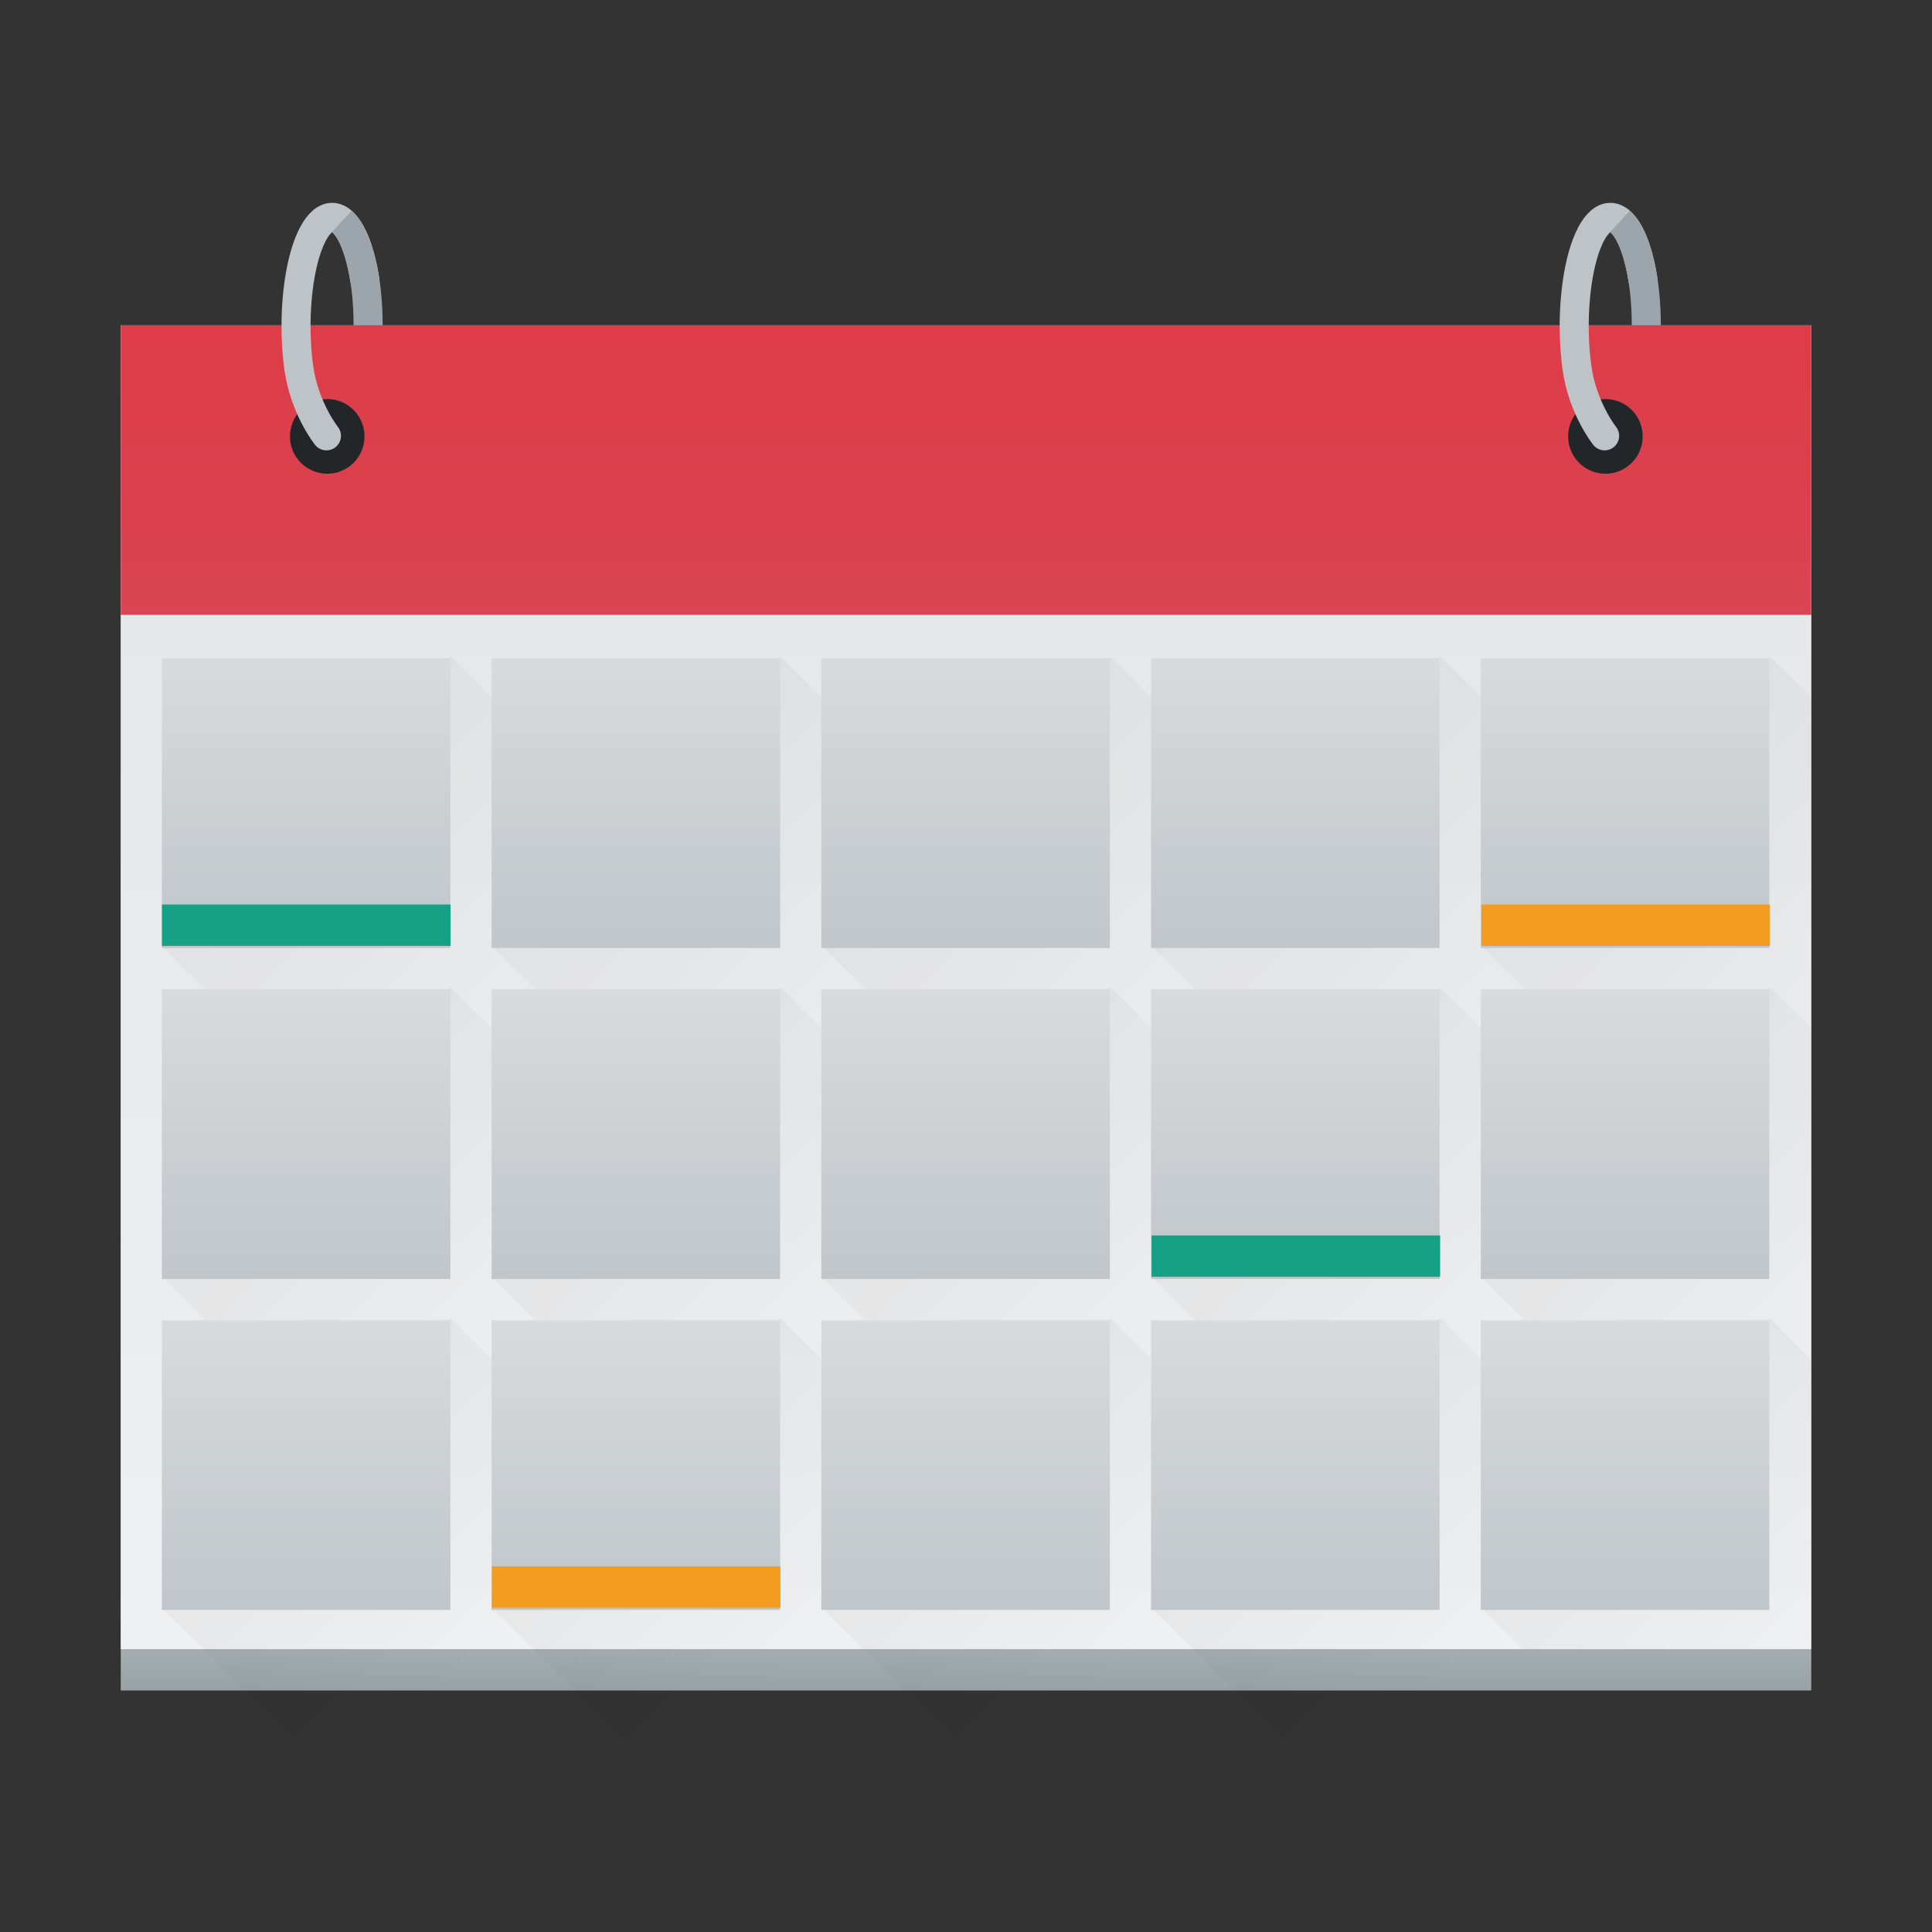 <svg xmlns="http://www.w3.org/2000/svg" xmlns:xlink="http://www.w3.org/1999/xlink" viewBox="0 0 24 24">
  <rect x="0" y="0" width="24" height="24" fill="#333333" stroke="none"/>
  <defs>
    <linearGradient id="e">
      <stop offset="0" stop-opacity=".677"/>
      <stop offset="1" stop-opacity="0"/>
    </linearGradient>
    <linearGradient id="f" x1="24" x2="24" y1="292" y2="287" gradientTransform="matrix(.512 0 0 .514 -.037 -128.032)" gradientUnits="userSpaceOnUse" xlink:href="#a"/>
    <linearGradient id="a">
      <stop offset="0" stop-color="#7f8c8d"/>
      <stop offset="1" stop-color="#bdc3c7"/>
    </linearGradient>
    <linearGradient id="g" x1="24" x2="24" y1="289" y2="161" gradientTransform="matrix(.512 0 0 .514 -.037 -128.032)" gradientUnits="userSpaceOnUse" xlink:href="#b"/>
    <linearGradient id="b">
      <stop offset="0" stop-color="#eff0f1"/>
      <stop offset="1" stop-color="#bdc3c7"/>
    </linearGradient>
    <linearGradient id="w" x1="24" x2="24" y1="264" y2="225" gradientTransform="matrix(.512 0 0 .514 -.037 -128.032)" gradientUnits="userSpaceOnUse" xlink:href="#c"/>
    <linearGradient id="c">
      <stop offset="0" stop-color="#da4453"/>
      <stop offset="1" stop-color="#ed1515"/>
    </linearGradient>
    <linearGradient id="d">
      <stop offset="0" stop-color="#bdc3c7"/>
      <stop offset="1" stop-color="#eff0f1"/>
    </linearGradient>
    <linearGradient id="x" x1="8" x2="8" y1="273" y2="258" gradientUnits="userSpaceOnUse" xlink:href="#d"/>
    <linearGradient id="y" x1="8" x2="8" y1="273" y2="258" gradientTransform="translate(32 0)" gradientUnits="userSpaceOnUse" xlink:href="#d"/>
    <linearGradient id="z" x1="8" x2="8" y1="273" y2="258" gradientTransform="translate(8 0)" gradientUnits="userSpaceOnUse" xlink:href="#d"/>
    <linearGradient id="A" x1="8" x2="8" y1="273" y2="258" gradientTransform="translate(16 0)" gradientUnits="userSpaceOnUse" xlink:href="#d"/>
    <linearGradient id="B" x1="8" x2="8" y1="273" y2="258" gradientTransform="translate(24 0)" gradientUnits="userSpaceOnUse" xlink:href="#d"/>
    <linearGradient id="H" x1="8" x2="8" y1="273" y2="258" gradientTransform="translate(-3.3e-7 8)" gradientUnits="userSpaceOnUse" xlink:href="#d"/>
    <linearGradient id="I" x1="8" x2="8" y1="273" y2="258" gradientTransform="translate(32 8)" gradientUnits="userSpaceOnUse" xlink:href="#d"/>
    <linearGradient id="J" x1="8" x2="8" y1="273" y2="258" gradientTransform="translate(8 8)" gradientUnits="userSpaceOnUse" xlink:href="#d"/>
    <linearGradient id="K" x1="8" x2="8" y1="273" y2="258" gradientTransform="translate(16 8)" gradientUnits="userSpaceOnUse" xlink:href="#d"/>
    <linearGradient id="L" x1="8" x2="8" y1="273" y2="258" gradientTransform="translate(24 8)" gradientUnits="userSpaceOnUse" xlink:href="#d"/>
    <linearGradient id="C" x1="8" x2="8" y1="273" y2="258" gradientTransform="translate(-3.3e-7 8)" gradientUnits="userSpaceOnUse" xlink:href="#d"/>
    <linearGradient id="D" x1="8" x2="8" y1="273" y2="258" gradientTransform="translate(32 8)" gradientUnits="userSpaceOnUse" xlink:href="#d"/>
    <linearGradient id="E" x1="8" x2="8" y1="273" y2="258" gradientTransform="translate(8 8)" gradientUnits="userSpaceOnUse" xlink:href="#d"/>
    <linearGradient id="F" x1="8" x2="8" y1="273" y2="258" gradientTransform="translate(16 8)" gradientUnits="userSpaceOnUse" xlink:href="#d"/>
    <linearGradient id="G" x1="8" x2="8" y1="273" y2="258" gradientTransform="translate(24 8)" gradientUnits="userSpaceOnUse" xlink:href="#d"/>
    <linearGradient id="t" x1="-7.056" x2="6.11" y1="-.903" y2="12.264" gradientUnits="userSpaceOnUse" xlink:href="#e"/>
    <linearGradient id="h" x1="-7.056" x2="6.11" y1="-.903" y2="12.264" gradientUnits="userSpaceOnUse" xlink:href="#e"/>
    <linearGradient id="i" x1="-7.056" x2="6.11" y1="-.903" y2="12.264" gradientUnits="userSpaceOnUse" xlink:href="#e"/>
    <linearGradient id="j" x1="-7.056" x2="6.11" y1="-.903" y2="12.264" gradientUnits="userSpaceOnUse" xlink:href="#e"/>
    <linearGradient id="k" x1="-7.056" x2="6.11" y1="-.903" y2="12.264" gradientTransform="translate(16.39)" gradientUnits="userSpaceOnUse" xlink:href="#e"/>
    <linearGradient id="u" x1="-7.056" x2="6.11" y1="-.903" y2="12.264" gradientUnits="userSpaceOnUse" xlink:href="#e"/>
    <linearGradient id="l" x1="-7.056" x2="6.11" y1="-.903" y2="12.264" gradientTransform="translate(16.39 4.111)" gradientUnits="userSpaceOnUse" xlink:href="#e"/>
    <linearGradient id="s" x1="-7.056" x2="6.11" y1="-.903" y2="12.264" gradientUnits="userSpaceOnUse" xlink:href="#e"/>
    <linearGradient id="m" x1="-7.056" x2="6.11" y1="-.903" y2="12.264" gradientTransform="translate(16.39 8.222)" gradientUnits="userSpaceOnUse" xlink:href="#e"/>
    <linearGradient id="n" x1="-7.056" x2="6.11" y1="-.903" y2="12.264" gradientUnits="userSpaceOnUse" xlink:href="#e"/>
    <linearGradient id="o" x1="-7.056" x2="6.11" y1="-.903" y2="12.264" gradientUnits="userSpaceOnUse" xlink:href="#e"/>
    <linearGradient id="p" x1="-7.056" x2="6.11" y1="-.903" y2="12.264" gradientUnits="userSpaceOnUse" xlink:href="#e"/>
    <linearGradient id="q" x1="-7.056" x2="6.11" y1="-.903" y2="12.264" gradientUnits="userSpaceOnUse" xlink:href="#e"/>
    <linearGradient id="v" x1="-7.056" x2="6.11" y1="-.903" y2="12.264" gradientUnits="userSpaceOnUse" xlink:href="#e"/>
    <linearGradient id="r" x1="-7.056" x2="6.11" y1="-.903" y2="12.264" gradientUnits="userSpaceOnUse" xlink:href="#e"/>
  </defs>
  <rect width="21" height="16.959" x="1.5" y="4.041" fill="url(#f)" paint-order="markers fill stroke" ry="0"/>
  <path fill="url(#g)" d="M1.5 4.041h21v16.445h-21z" paint-order="markers fill stroke"/>
  <path fill="url(#h)" d="M2.012 11.75l4.796 4.796 4.036-3.147-5.246-5.246-3.585 3.597z" opacity=".291" transform="translate(4.098)"/>
  <path fill="url(#i)" d="M2.012 11.75l4.796 4.796 4.036-3.147-5.246-5.246-3.585 3.597z" opacity=".291" transform="translate(8.195)"/>
  <path fill="url(#j)" d="M2.012 11.75l4.796 4.796 4.036-3.147-5.246-5.246-3.585 3.597z" opacity=".291" transform="translate(12.293)"/>
  <path fill="url(#k)" d="M21.988 8.152L18.402 11.75 22.5 15.846V8.664z" opacity=".291"/>
  <path fill="url(#l)" d="M21.988 12.264l-3.586 3.598L22.5 19.957v-7.182z" opacity=".291"/>
  <path fill="url(#m)" d="M21.988 16.375l-3.586 3.598.514.514H22.5v-3.6z" opacity=".291"/>
  <path fill="url(#n)" d="M2.012 11.75l4.796 4.796 4.036-3.147-5.246-5.246-3.585 3.597z" opacity=".291" transform="translate(4.098 4.111)"/>
  <path fill="url(#o)" d="M2.012 11.75l4.796 4.796 4.036-3.147-5.246-5.246-3.585 3.597z" opacity=".291" transform="translate(0 4.111)"/>
  <path fill="url(#p)" d="M2.012 11.75l4.796 4.796 4.036-3.147-5.246-5.246-3.585 3.597z" opacity=".291" transform="translate(0 8.222)"/>
  <path fill="url(#q)" d="M2.012 11.75l4.796 4.796 4.036-3.147-5.246-5.246-3.585 3.597z" opacity=".291" transform="translate(4.098 8.222)"/>
  <path fill="url(#r)" d="M2.012 11.75l4.796 4.796 4.036-3.147-5.246-5.246-3.585 3.597z" opacity=".291" transform="translate(12.293 8.222)"/>
  <path fill="url(#s)" d="M2.012 11.75l4.796 4.796 4.036-3.147-5.246-5.246-3.585 3.597z" opacity=".291" transform="translate(8.195 4.111)"/>
  <path fill="url(#t)" d="M2.012 11.75l4.796 4.796 4.036-3.147-5.246-5.246-3.585 3.597z" opacity=".291"/>
  <path fill="url(#u)" d="M2.012 11.75l4.796 4.796 4.036-3.147-5.246-5.246-3.585 3.597z" opacity=".291" transform="translate(12.293 4.111)"/>
  <path fill="url(#v)" d="M2.012 11.75l4.796 4.796 4.036-3.147-5.246-5.246-3.585 3.597z" opacity=".29" transform="translate(8.195 8.222)"/>
  <path fill="url(#w)" d="M1.5 4.041h21v3.597h-21z" paint-order="markers fill stroke"/>
  <g stroke-dashoffset="24.945" stroke-linecap="square" stroke-linejoin="round" stroke-width=".1">
    <path fill="url(#x)" d="M4 265h7v7h-7z" paint-order="markers fill stroke" transform="matrix(.512 0 0 .514 -.037 -128.032)"/>
    <path fill="url(#y)" d="M36 265h7v7h-7z" paint-order="markers fill stroke" transform="matrix(.512 0 0 .514 -.037 -128.032)"/>
    <path fill="url(#z)" d="M12 265h7v7h-7z" paint-order="markers fill stroke" transform="matrix(.512 0 0 .514 -.037 -128.032)"/>
    <path fill="url(#A)" d="M20 265h7v7h-7z" paint-order="markers fill stroke" transform="matrix(.512 0 0 .514 -.037 -128.032)"/>
    <path fill="url(#B)" d="M28 265h7v7h-7z" paint-order="markers fill stroke" transform="matrix(.512 0 0 .514 -.037 -128.032)"/>
  </g>
  <path fill="#16a085" d="M2.012 11.236h3.585v.514H2.012z" paint-order="markers fill stroke"/>
  <g stroke-dashoffset="24.945" stroke-linecap="square" stroke-linejoin="round" stroke-width=".1">
    <path fill="url(#C)" d="M4 273h7v7h-7z" paint-order="markers fill stroke" transform="matrix(.512 0 0 .514 -.037 -128.032)"/>
    <path fill="url(#D)" d="M36 273h7v7h-7z" paint-order="markers fill stroke" transform="matrix(.512 0 0 .514 -.037 -128.032)"/>
    <path fill="url(#E)" d="M12 273h7v7h-7z" paint-order="markers fill stroke" transform="matrix(.512 0 0 .514 -.037 -128.032)"/>
    <path fill="url(#F)" d="M20 273h7v7h-7z" paint-order="markers fill stroke" transform="matrix(.512 0 0 .514 -.037 -128.032)"/>
    <path fill="url(#G)" d="M28 273h7v7h-7z" paint-order="markers fill stroke" transform="matrix(.512 0 0 .514 -.037 -128.032)"/>
  </g>
  <path fill="#16a085" d="M14.305 15.347h3.585v.514H14.305z" paint-order="markers fill stroke"/>
  <path fill="#f39c1f" d="M18.402 11.236h3.585v.514H18.402z" paint-order="markers fill stroke"/>
  <g stroke-dashoffset="24.945" stroke-linecap="square" stroke-linejoin="round" stroke-width=".1">
    <path fill="url(#H)" d="M4 273h7v7h-7z" paint-order="markers fill stroke" transform="matrix(.512 0 0 .514 -.037 -123.921)"/>
    <path fill="url(#I)" d="M36 273h7v7h-7z" paint-order="markers fill stroke" transform="matrix(.512 0 0 .514 -.037 -123.921)"/>
    <path fill="url(#J)" d="M12 273h7v7h-7z" paint-order="markers fill stroke" transform="matrix(.512 0 0 .514 -.037 -123.921)"/>
    <path fill="url(#K)" d="M20 273h7v7h-7z" paint-order="markers fill stroke" transform="matrix(.512 0 0 .514 -.037 -123.921)"/>
    <path fill="url(#L)" d="M28 273h7v7h-7z" paint-order="markers fill stroke" transform="matrix(.512 0 0 .514 -.037 -123.921)"/>
  </g>
  <path fill="#f39c1f" d="M6.11 19.458h3.585v.514H6.11z" paint-order="markers fill stroke"/>
  <ellipse cx="5.421" cy="-4.065" fill="#2c3e50" stroke="#232629" stroke-dashoffset="24.945" stroke-linejoin="round" stroke-width=".32" paint-order="markers fill stroke" rx=".304" ry=".303" transform="rotate(90)"/>
  <path fill="none" stroke="#bdc3c7" stroke-dashoffset="24.945" stroke-linecap="round" stroke-linejoin="round" stroke-width=".361" d="M4.531 3.471c-.046-.295-.128-.535-.233-.667-.167-.21-.36-.095-.489.29-.128.386-.167.966-.098 1.471.069.505.344.849.344.849" paint-order="markers fill stroke"/>
  <path stroke="#9ca5ac" stroke-dashoffset="24.945" stroke-linejoin="round" stroke-width=".361" d="M4.573 4.041c0-.546-.108-1.028-.276-1.237-.015-.018-.037-.041-.051-.054" paint-order="markers fill stroke"/>
  <ellipse cx="5.421" cy="-19.943" fill="#2c3e50" stroke="#232629" stroke-dashoffset="24.945" stroke-linejoin="round" stroke-width=".32" paint-order="markers fill stroke" rx=".304" ry=".303" transform="rotate(90)"/>
  <path fill="none" stroke="#bdc3c7" stroke-dashoffset="24.945" stroke-linecap="round" stroke-linejoin="round" stroke-width=".361" d="M20.409 3.471c-.046-.295-.128-.535-.233-.667-.167-.21-.36-.095-.489.29-.128.386-.167.966-.098 1.471.069.505.344.849.344.849" paint-order="markers fill stroke"/>
  <path stroke="#9ca5ac" stroke-dashoffset="24.945" stroke-linejoin="round" stroke-width=".361" d="M20.451 4.041c0-.546-.108-1.028-.276-1.237-.015-.018-.037-.041-.051-.054" paint-order="markers fill stroke"/>
</svg>
